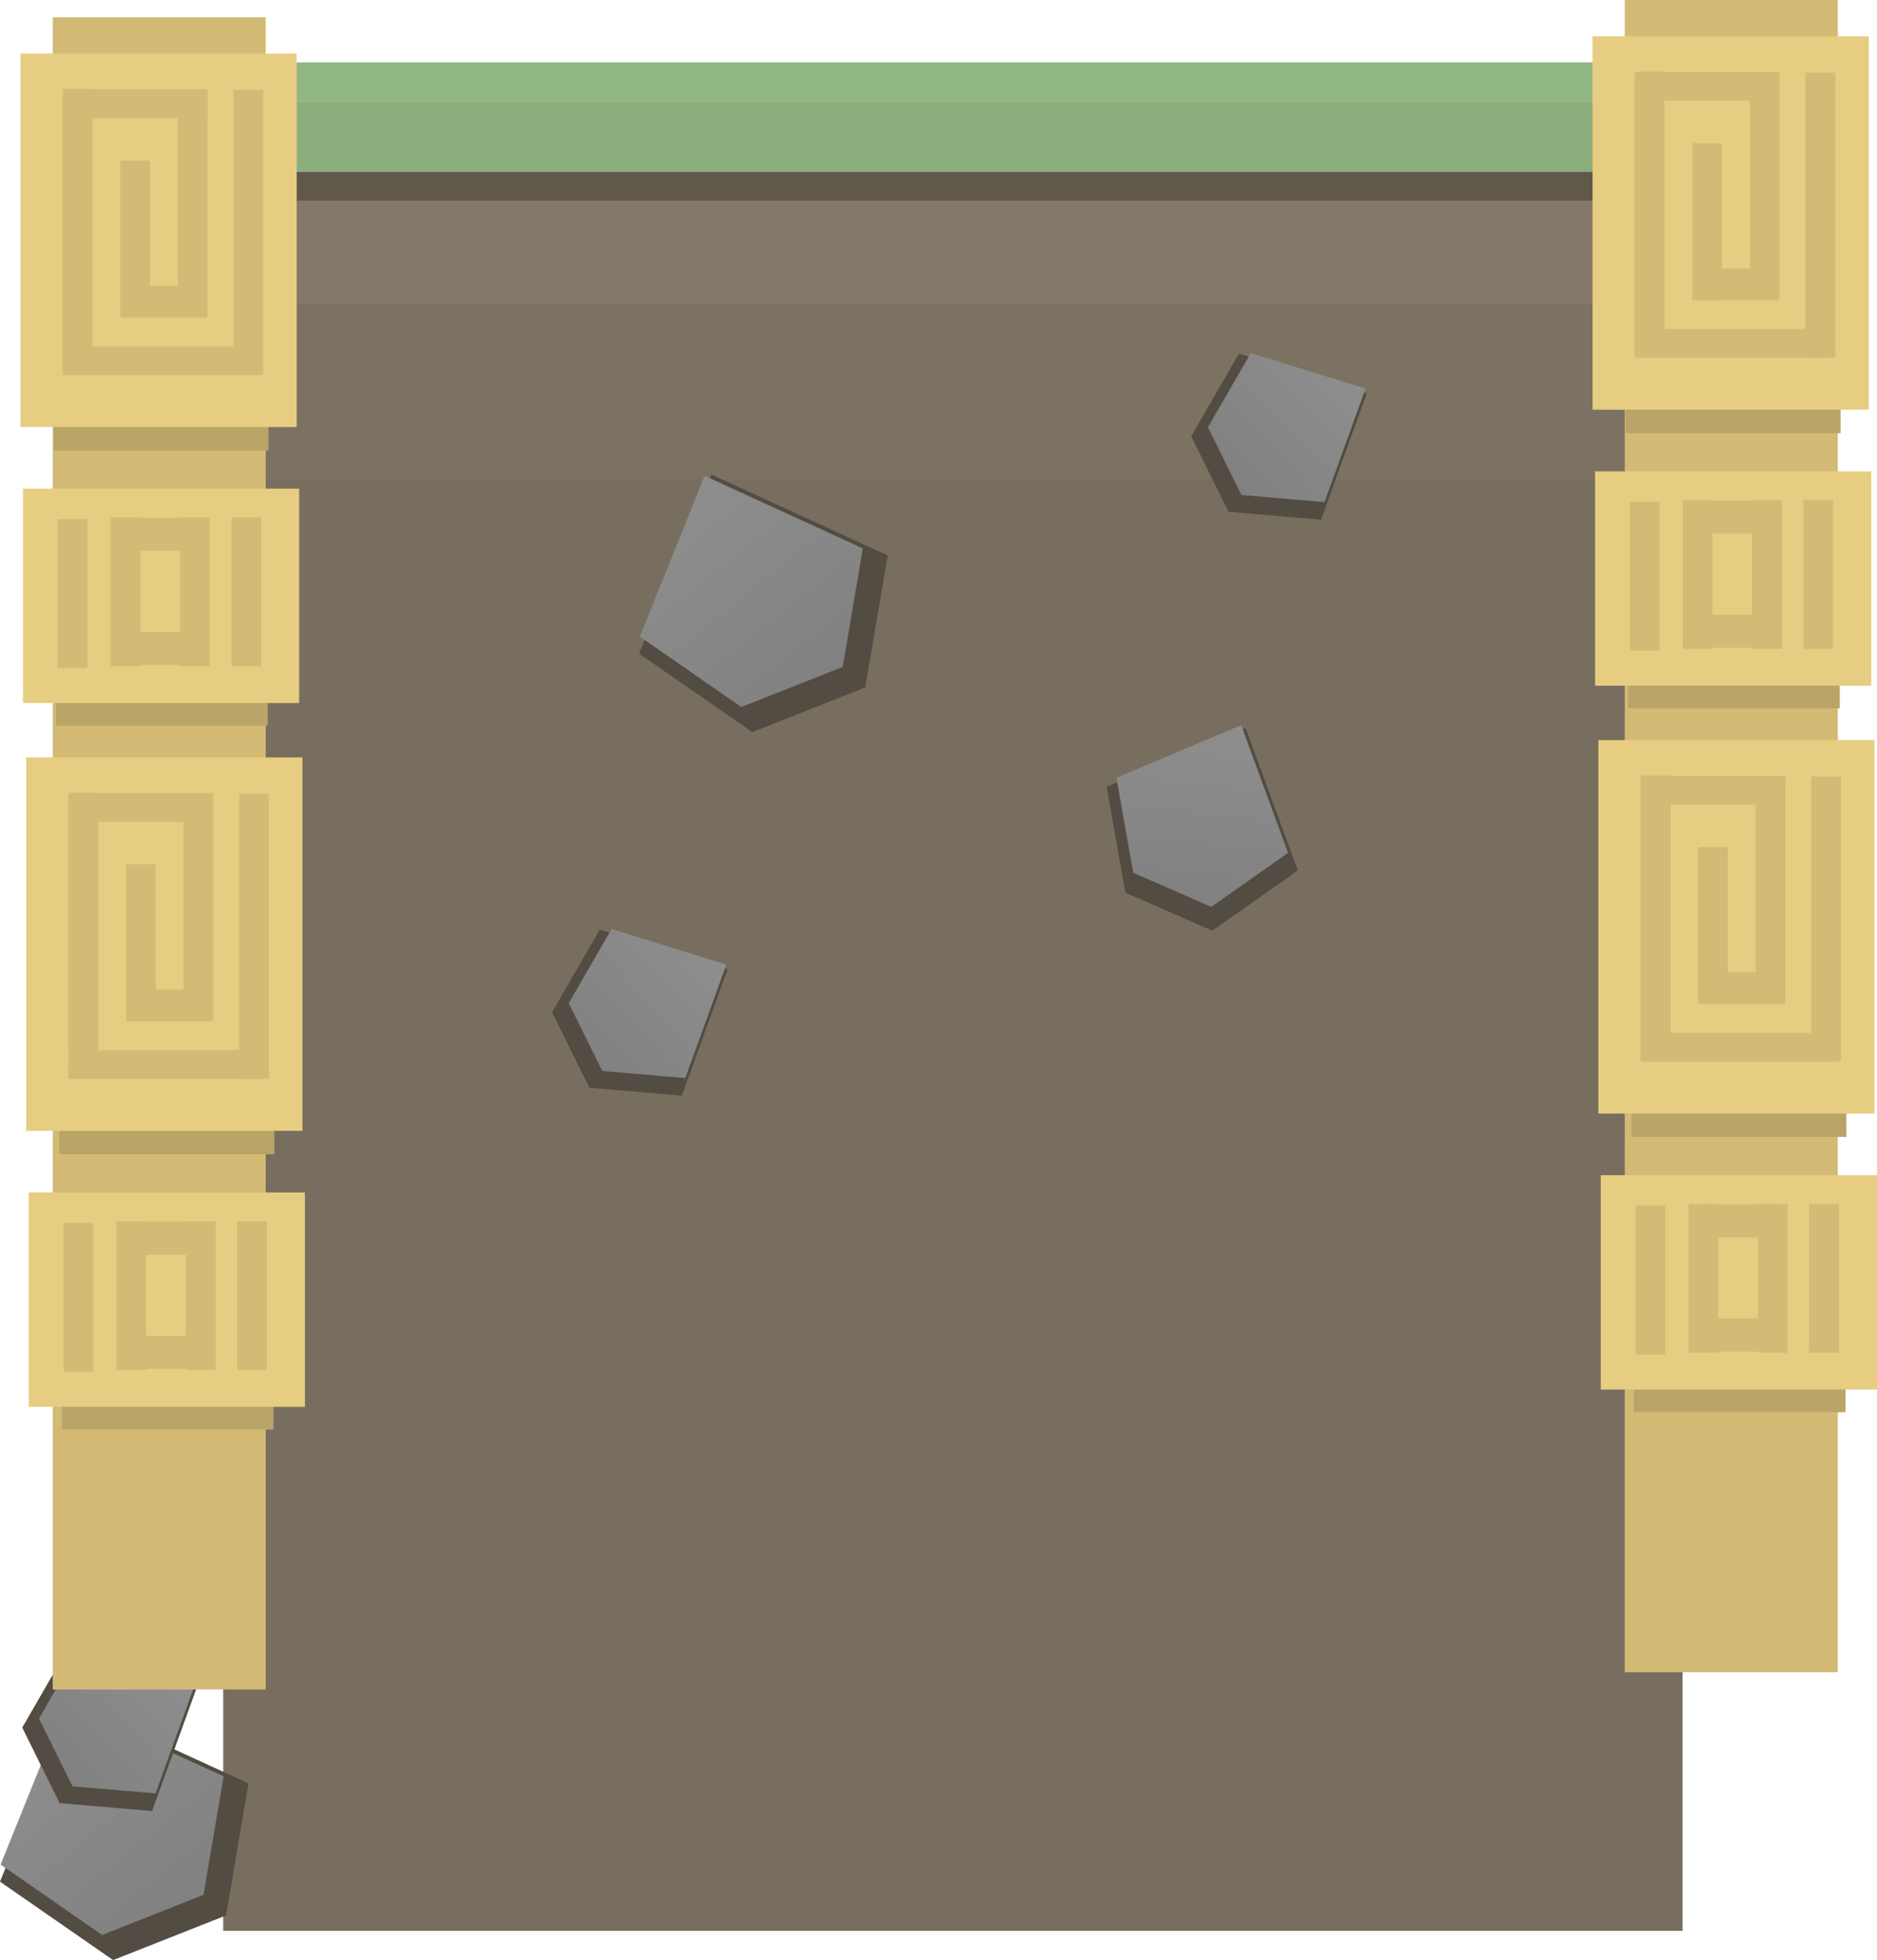 <svg version="1.1" xmlns="http://www.w3.org/2000/svg" xmlns:xlink="http://www.w3.org/1999/xlink" width="325.955" height="340.313"><defs><linearGradient x1="283.745" y1="330.218" x2="263.253" y2="349.788" gradientUnits="userSpaceOnUse" id="color-1"><stop offset="0" stop-color="#8e8e8e"/><stop offset="1" stop-color="#818181"/></linearGradient><linearGradient x1="278.055" y1="252.619" x2="303.742" y2="284.406" gradientUnits="userSpaceOnUse" id="color-2"><stop offset="0" stop-color="#8e8e8e"/><stop offset="1" stop-color="#818181"/></linearGradient><linearGradient x1="371.243" y1="291.326" x2="367.755" y2="323.057" gradientUnits="userSpaceOnUse" id="color-3"><stop offset="0" stop-color="#8e8e8e"/><stop offset="1" stop-color="#818181"/></linearGradient><linearGradient x1="394.745" y1="230.218" x2="374.253" y2="249.788" gradientUnits="userSpaceOnUse" id="color-4"><stop offset="0" stop-color="#8e8e8e"/><stop offset="1" stop-color="#818181"/></linearGradient><linearGradient x1="167.055" y1="465.819" x2="192.742" y2="497.606" gradientUnits="userSpaceOnUse" id="color-5"><stop offset="0" stop-color="#8e8e8e"/><stop offset="1" stop-color="#818181"/></linearGradient><linearGradient x1="191.745" y1="454.418" x2="171.253" y2="473.988" gradientUnits="userSpaceOnUse" id="color-6"><stop offset="0" stop-color="#8e8e8e"/><stop offset="1" stop-color="#818181"/></linearGradient></defs><g transform="translate(-160.687,-165.964)"><g data-paper-data="{&quot;isPaintingLayer&quot;:true}" fill="none" fill-rule="nonzero" stroke="none" stroke-width="none" stroke-linecap="butt" stroke-linejoin="miter" stroke-miterlimit="10" stroke-dasharray="" stroke-dashoffset="0" font-family="none" font-weight="none" font-size="none" text-anchor="none" style="mix-blend-mode: normal"><path d="M203.121,272.8v-80h250.981v80z" data-paper-data="{&quot;origPos&quot;:null}" fill="#847968" stroke-width="NaN"/><path d="M200.673,258.8v-40h253.43v40z" data-paper-data="{&quot;origPos&quot;:null}" fill="#7c7262" stroke-width="0"/><path d="M199.449,501.2v-252h253.43v252z" data-paper-data="{&quot;origPos&quot;:null}" fill="#786e5f" stroke-width="0"/><path d="M203.121,200.8v-9h255.879v9z" data-paper-data="{&quot;origPos&quot;:null}" fill="#61584c" stroke-width="0"/><path d="M197,195.8v-19h255.879v19z" data-paper-data="{&quot;origPos&quot;:null}" fill="#91b782" stroke-width="0"/><path d="M198.224,195.8v-12h255.879v12z" data-paper-data="{&quot;origPos&quot;:null}" fill="#8aaf7c" stroke-width="0"/><g data-paper-data="{&quot;origPos&quot;:null}"><path d="M256.55,341.709l8.286,-14.353l22.208,6.888l-7.945,21.954l-16.065,-1.379z" data-paper-data="{&quot;origPos&quot;:null,&quot;origRot&quot;:0}" fill="#534c42" stroke-width="0"/><path d="M259.456,340.14l7.436,-12.881l19.93,6.181l-7.13,19.702l-14.417,-1.237z" data-paper-data="{&quot;origPos&quot;:null,&quot;origRot&quot;:0}" fill="url(#color-1)" stroke-width="NaN"/></g><g data-paper-data="{&quot;origPos&quot;:null,&quot;origRot&quot;:0}"><path d="M291.329,293.077l-19.643,-13.62l12.547,-31.1l30.609,14.037l-3.897,22.927z" data-paper-data="{&quot;origPos&quot;:null,&quot;origRot&quot;:0}" fill="#534c42" stroke-width="0"/><path d="M289.421,288.713l-17.628,-12.223l11.26,-27.91l27.47,12.597l-3.497,20.576z" data-paper-data="{&quot;origPos&quot;:null,&quot;origRot&quot;:0}" fill="url(#color-2)" stroke-width="NaN"/></g><g data-paper-data="{&quot;origPos&quot;:null,&quot;origRot&quot;:0}"><path d="M356.118,320.947l-3.257,-18.384l24.145,-10.157l9.06,24.693l-14.854,10.455z" data-paper-data="{&quot;origPos&quot;:null,&quot;origRot&quot;:0}" fill="#534c42" stroke-width="0"/><path d="M357.487,317.488l-2.923,-16.498l21.668,-9.115l8.131,22.16l-13.331,9.383z" data-paper-data="{&quot;origPos&quot;:null,&quot;origRot&quot;:0}" fill="url(#color-3)" stroke-width="NaN"/></g><g data-paper-data="{&quot;origPos&quot;:null}"><path d="M367.55,241.709l8.286,-14.353l22.208,6.888l-7.945,21.954l-16.065,-1.379z" data-paper-data="{&quot;origPos&quot;:null,&quot;origRot&quot;:0}" fill="#534c42" stroke-width="0"/><path d="M370.456,240.14l7.436,-12.881l19.93,6.181l-7.13,19.702l-14.417,-1.237z" data-paper-data="{&quot;origPos&quot;:null,&quot;origRot&quot;:0}" fill="url(#color-4)" stroke-width="NaN"/></g><g data-paper-data="{&quot;origPos&quot;:null,&quot;origRot&quot;:0}"><path d="M180.329,506.277l-19.643,-13.62l12.547,-31.1l30.609,14.037l-3.897,22.927z" data-paper-data="{&quot;origPos&quot;:null,&quot;origRot&quot;:0}" fill="#534c42" stroke-width="0"/><path d="M178.421,501.913l-17.628,-12.223l11.26,-27.91l27.47,12.597l-3.497,20.576z" data-paper-data="{&quot;origPos&quot;:null,&quot;origRot&quot;:0}" fill="url(#color-5)" stroke-width="NaN"/></g><g data-paper-data="{&quot;origPos&quot;:null}"><path d="M164.55,465.909l8.286,-14.353l22.208,6.888l-7.945,21.954l-16.065,-1.379z" data-paper-data="{&quot;origPos&quot;:null,&quot;origRot&quot;:0}" fill="#534c42" stroke-width="0"/><path d="M167.456,464.34l7.436,-12.881l19.93,6.181l-7.13,19.702l-14.417,-1.237z" data-paper-data="{&quot;origPos&quot;:null,&quot;origRot&quot;:0}" fill="url(#color-6)" stroke-width="NaN"/></g><g data-paper-data="{&quot;origPos&quot;:null}" stroke-width="0"><path d="M169.845,459.294v-290.331h36.983v290.331z" data-paper-data="{&quot;origPos&quot;:null}" fill="#d3bb76"/><path d="M169.993,244.164v-64.475h37.335v64.475z" data-paper-data="{&quot;origPos&quot;:null}" fill="#b9a568"/><path d="M164.249,240.1v-64.834h47.962v64.834z" data-paper-data="{&quot;origPos&quot;:null}" fill="#e7cd81"/><path d="M171.572,230.177v-47.387h5.17v47.387z" data-paper-data="{&quot;origPos&quot;:null}" fill="#b9a568"/><path d="M171.572,228.799v-47.387h5.17v47.387z" data-paper-data="{&quot;origPos&quot;:null}" fill="#d3bb76"/><path d="M171.744,186.461v-4.997h24.986v4.997z" data-paper-data="{&quot;origPos&quot;:null}" fill="#d3bb76"/><path d="M191.561,220.872v-39.116h5.17v39.116z" data-paper-data="{&quot;origPos&quot;:null}" fill="#d3bb76"/><path d="M181.567,221.045v-27.226h5.17v27.226z" data-paper-data="{&quot;origPos&quot;:null}" fill="#d3bb76"/><path d="M181.739,221.096v-5.514h14.819v5.514z" data-paper-data="{&quot;origPos&quot;:null}" fill="#d3bb76"/><path d="M171.572,231.091v-4.997h33.946v4.997z" data-paper-data="{&quot;origPos&quot;:null}" fill="#d3bb76"/><path d="M201.211,231.039v-49.455h5.17v49.455z" data-paper-data="{&quot;origPos&quot;:null}" fill="#d3bb76"/><path d="M170.993,366.364v-64.475h37.335v64.475z" data-paper-data="{&quot;origPos&quot;:null}" fill="#b9a568"/><path d="M165.249,362.3v-64.834h47.962v64.834z" data-paper-data="{&quot;origPos&quot;:null}" fill="#e7cd81"/><path d="M172.572,352.377v-47.387h5.17v47.387z" data-paper-data="{&quot;origPos&quot;:null}" fill="#b9a568"/><path d="M172.572,350.999v-47.387h5.17v47.387z" data-paper-data="{&quot;origPos&quot;:null}" fill="#d3bb76"/><path d="M172.744,308.661v-4.997h24.986v4.997z" data-paper-data="{&quot;origPos&quot;:null}" fill="#d3bb76"/><path d="M192.561,343.072v-39.116h5.17v39.116z" data-paper-data="{&quot;origPos&quot;:null}" fill="#d3bb76"/><path d="M182.567,343.245v-27.226h5.17v27.226z" data-paper-data="{&quot;origPos&quot;:null}" fill="#d3bb76"/><path d="M182.739,343.296v-5.514h14.819v5.514z" data-paper-data="{&quot;origPos&quot;:null}" fill="#d3bb76"/><path d="M172.572,353.291v-4.997h33.946v4.997z" data-paper-data="{&quot;origPos&quot;:null}" fill="#d3bb76"/><path d="M202.211,353.239v-49.455h5.17v49.455z" data-paper-data="{&quot;origPos&quot;:null}" fill="#d3bb76"/><path d="M171.423,414.155v-40.12h36.761v40.12z" data-paper-data="{&quot;origPos&quot;:null}" fill="#b9a568"/><path d="M165.68,410.223v-37.219h47.962v37.219z" data-paper-data="{&quot;origPos&quot;:null}" fill="#e7cd81"/><path d="M171.711,404.13v-25.848h5.17v25.848z" data-paper-data="{&quot;origPos&quot;:null}" fill="#d3bb76"/><path d="M201.866,403.843v-25.848h5.17v25.848z" data-paper-data="{&quot;origPos&quot;:null}" fill="#d3bb76"/><path d="M180.901,403.843v-25.848h5.17v25.848z" data-paper-data="{&quot;origPos&quot;:null}" fill="#d3bb76"/><path d="M192.963,403.843v-25.848h5.17v25.848z" data-paper-data="{&quot;origPos&quot;:null}" fill="#d3bb76"/><path d="M182.289,403.632v-5.744h12.924v5.744z" data-paper-data="{&quot;origPos&quot;:null}" fill="#d3bb76"/><path d="M183.151,383.816v-5.744h12.924v5.744z" data-paper-data="{&quot;origPos&quot;:null}" fill="#d3bb76"/><path d="M170.423,291.955v-40.12h36.761v40.12z" data-paper-data="{&quot;origPos&quot;:null}" fill="#b9a568"/><path d="M164.68,288.023v-37.219h47.962v37.219z" data-paper-data="{&quot;origPos&quot;:null}" fill="#e7cd81"/><path d="M170.711,281.93v-25.848h5.17v25.848z" data-paper-data="{&quot;origPos&quot;:null}" fill="#d3bb76"/><path d="M200.866,281.643v-25.848h5.17v25.848z" data-paper-data="{&quot;origPos&quot;:null}" fill="#d3bb76"/><path d="M179.901,281.643v-25.848h5.17v25.848z" data-paper-data="{&quot;origPos&quot;:null}" fill="#d3bb76"/><path d="M191.963,281.643v-25.848h5.17v25.848z" data-paper-data="{&quot;origPos&quot;:null}" fill="#d3bb76"/><path d="M181.289,281.432v-5.744h12.924v5.744z" data-paper-data="{&quot;origPos&quot;:null}" fill="#d3bb76"/><path d="M182.151,261.616v-5.744h12.924v5.744z" data-paper-data="{&quot;origPos&quot;:null}" fill="#d3bb76"/></g><g data-paper-data="{&quot;origPos&quot;:null}" stroke-width="0"><path d="M442.845,456.294v-290.331h36.983v290.331z" data-paper-data="{&quot;origPos&quot;:null}" fill="#d3bb76"/><path d="M442.993,241.164v-64.475h37.335v64.475z" data-paper-data="{&quot;origPos&quot;:null}" fill="#b9a568"/><path d="M437.249,237.1v-64.834h47.962v64.834z" data-paper-data="{&quot;origPos&quot;:null}" fill="#e7cd81"/><path d="M444.572,227.177v-47.387h5.17v47.387z" data-paper-data="{&quot;origPos&quot;:null}" fill="#b9a568"/><path d="M444.572,225.799v-47.387h5.17v47.387z" data-paper-data="{&quot;origPos&quot;:null}" fill="#d3bb76"/><path d="M444.744,183.461v-4.997h24.986v4.997z" data-paper-data="{&quot;origPos&quot;:null}" fill="#d3bb76"/><path d="M464.561,217.872v-39.116h5.17v39.116z" data-paper-data="{&quot;origPos&quot;:null}" fill="#d3bb76"/><path d="M454.567,218.045v-27.226h5.17v27.226z" data-paper-data="{&quot;origPos&quot;:null}" fill="#d3bb76"/><path d="M454.739,218.096v-5.514h14.819v5.514z" data-paper-data="{&quot;origPos&quot;:null}" fill="#d3bb76"/><path d="M444.572,228.091v-4.997h33.946v4.997z" data-paper-data="{&quot;origPos&quot;:null}" fill="#d3bb76"/><path d="M474.211,228.039v-49.455h5.17v49.455z" data-paper-data="{&quot;origPos&quot;:null}" fill="#d3bb76"/><path d="M443.993,363.364v-64.475h37.335v64.475z" data-paper-data="{&quot;origPos&quot;:null}" fill="#b9a568"/><path d="M438.249,359.3v-64.834h47.962v64.834z" data-paper-data="{&quot;origPos&quot;:null}" fill="#e7cd81"/><path d="M445.572,349.377v-47.387h5.17v47.387z" data-paper-data="{&quot;origPos&quot;:null}" fill="#b9a568"/><path d="M445.572,347.999v-47.387h5.17v47.387z" data-paper-data="{&quot;origPos&quot;:null}" fill="#d3bb76"/><path d="M445.744,305.661v-4.997h24.986v4.997z" data-paper-data="{&quot;origPos&quot;:null}" fill="#d3bb76"/><path d="M465.561,340.072v-39.116h5.17v39.116z" data-paper-data="{&quot;origPos&quot;:null}" fill="#d3bb76"/><path d="M455.567,340.245v-27.226h5.17v27.226z" data-paper-data="{&quot;origPos&quot;:null}" fill="#d3bb76"/><path d="M455.739,340.296v-5.514h14.819v5.514z" data-paper-data="{&quot;origPos&quot;:null}" fill="#d3bb76"/><path d="M445.572,350.291v-4.997h33.946v4.997z" data-paper-data="{&quot;origPos&quot;:null}" fill="#d3bb76"/><path d="M475.211,350.239v-49.455h5.17v49.455z" data-paper-data="{&quot;origPos&quot;:null}" fill="#d3bb76"/><path d="M444.423,411.155v-40.12h36.761v40.12z" data-paper-data="{&quot;origPos&quot;:null}" fill="#b9a568"/><path d="M438.68,407.223v-37.219h47.962v37.219z" data-paper-data="{&quot;origPos&quot;:null}" fill="#e7cd81"/><path d="M444.711,401.13v-25.848h5.17v25.848z" data-paper-data="{&quot;origPos&quot;:null}" fill="#d3bb76"/><path d="M474.866,400.843v-25.848h5.17v25.848z" data-paper-data="{&quot;origPos&quot;:null}" fill="#d3bb76"/><path d="M453.901,400.843v-25.848h5.17v25.848z" data-paper-data="{&quot;origPos&quot;:null}" fill="#d3bb76"/><path d="M465.963,400.843v-25.848h5.17v25.848z" data-paper-data="{&quot;origPos&quot;:null}" fill="#d3bb76"/><path d="M455.289,400.632v-5.744h12.924v5.744z" data-paper-data="{&quot;origPos&quot;:null}" fill="#d3bb76"/><path d="M456.151,380.816v-5.744h12.924v5.744z" data-paper-data="{&quot;origPos&quot;:null}" fill="#d3bb76"/><path d="M443.423,288.955v-40.12h36.761v40.12z" data-paper-data="{&quot;origPos&quot;:null}" fill="#b9a568"/><path d="M437.68,285.023v-37.219h47.962v37.219z" data-paper-data="{&quot;origPos&quot;:null}" fill="#e7cd81"/><path d="M443.711,278.93v-25.848h5.17v25.848z" data-paper-data="{&quot;origPos&quot;:null}" fill="#d3bb76"/><path d="M473.866,278.643v-25.848h5.17v25.848z" data-paper-data="{&quot;origPos&quot;:null}" fill="#d3bb76"/><path d="M452.901,278.643v-25.848h5.17v25.848z" data-paper-data="{&quot;origPos&quot;:null}" fill="#d3bb76"/><path d="M464.963,278.643v-25.848h5.17v25.848z" data-paper-data="{&quot;origPos&quot;:null}" fill="#d3bb76"/><path d="M454.289,278.432v-5.744h12.924v5.744z" data-paper-data="{&quot;origPos&quot;:null}" fill="#d3bb76"/><path d="M455.151,258.616v-5.744h12.924v5.744z" data-paper-data="{&quot;origPos&quot;:null}" fill="#d3bb76"/></g></g></g></svg>